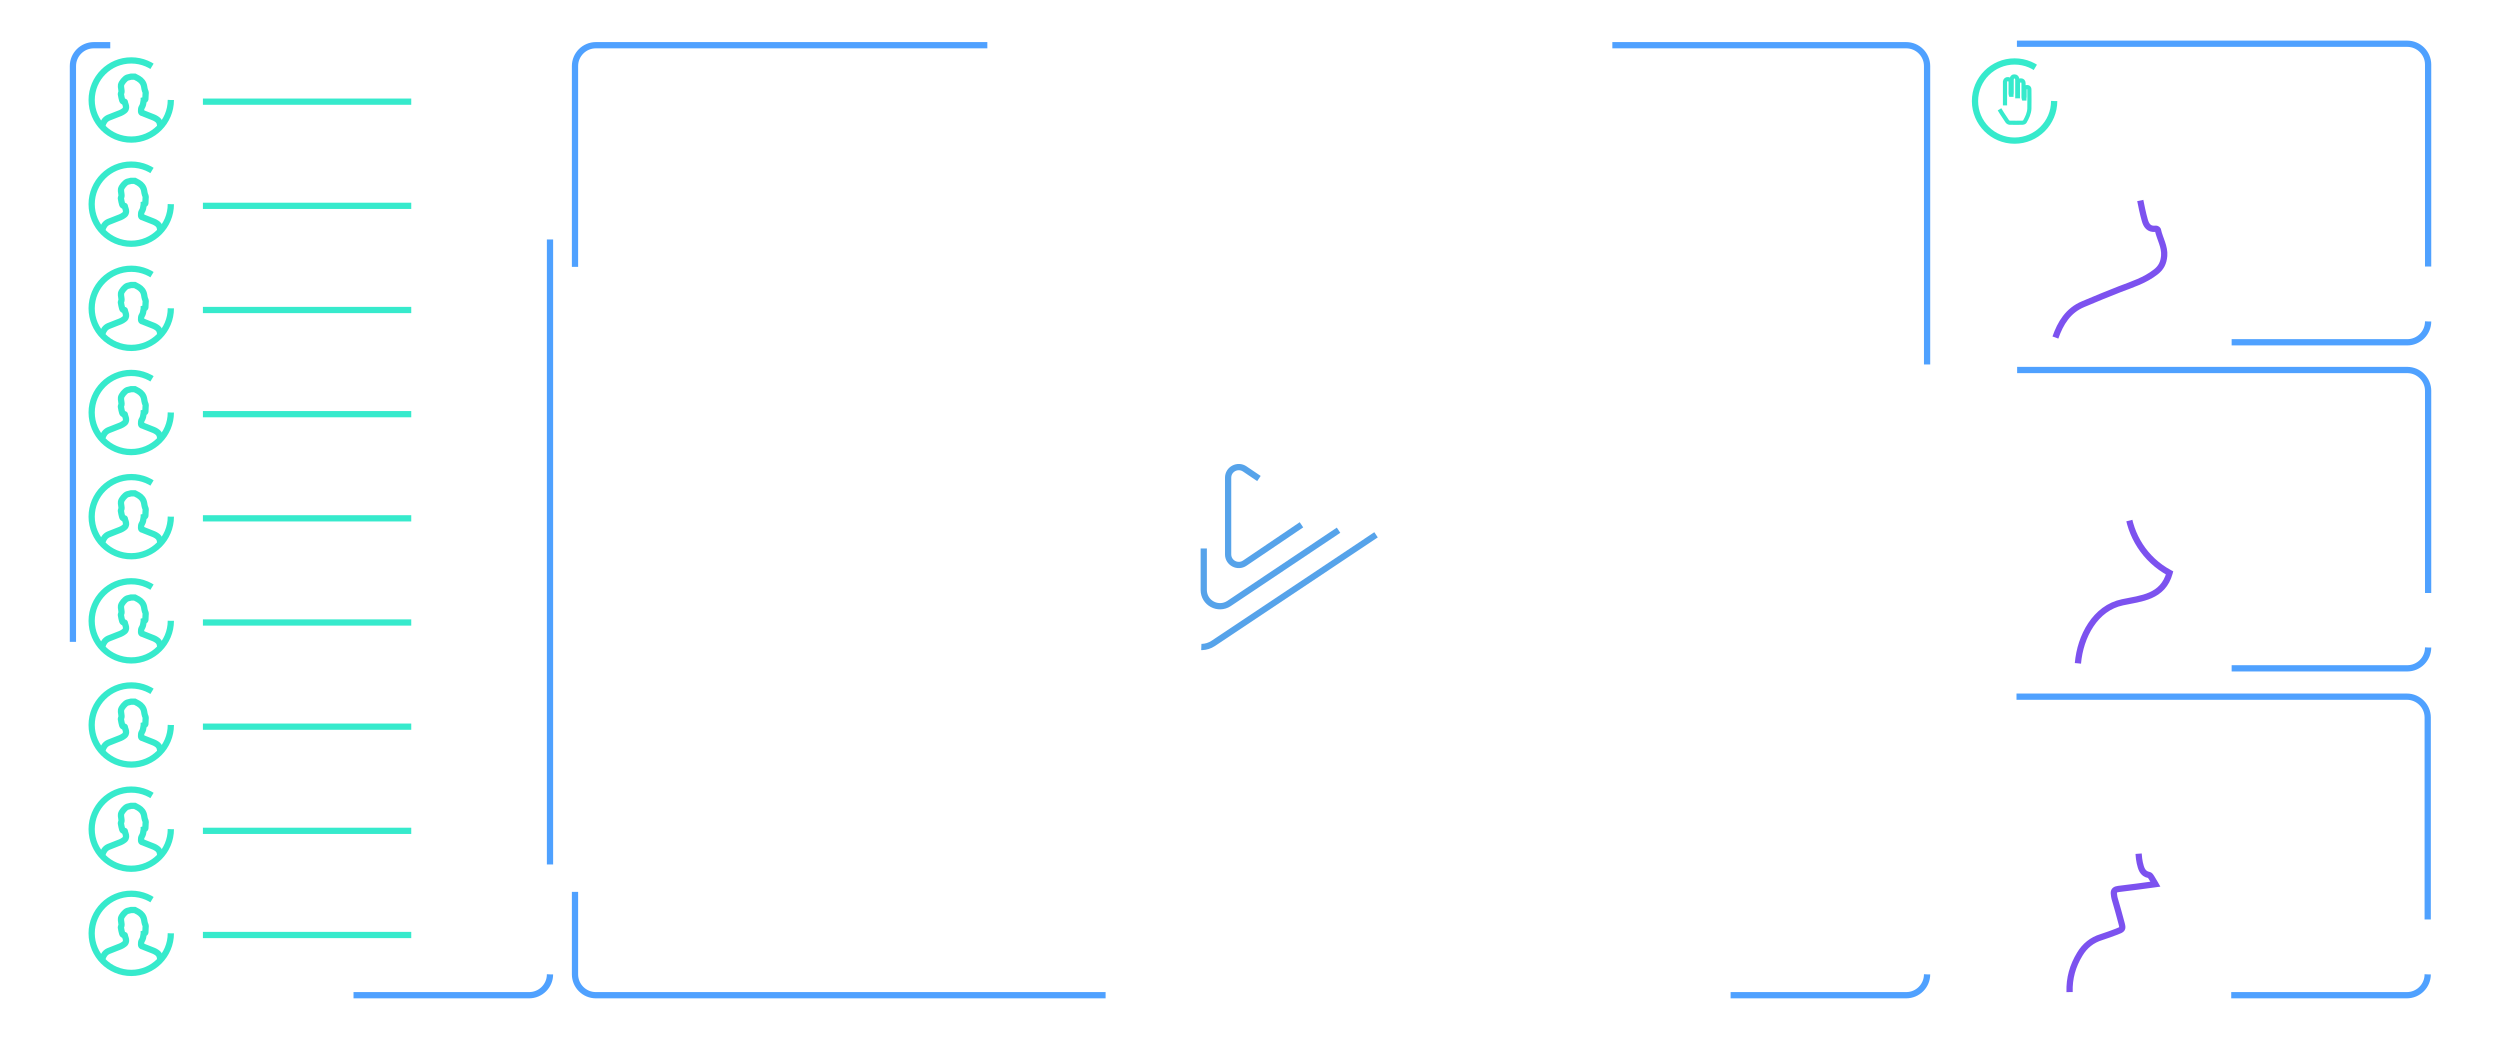 <?xml version="1.0" encoding="utf-8"?>
<!-- Generator: Adobe Illustrator 23.1.0, SVG Export Plug-In . SVG Version: 6.00 Build 0)  -->
<svg version="1.1" xmlns="http://www.w3.org/2000/svg" xmlns:xlink="http://www.w3.org/1999/xlink" x="0px" y="0px"
	 viewBox="0 0 1200 501.3" enable-background="new 0 0 1200 501.3" xml:space="preserve">
<style type="text/css">
	@keyframes dash {
		to {
			stroke-dashoffset: 0;
		}
	}

	#Layer_2 {
		stroke-dasharray: 300; stroke-dashoffset: 200000; animation: dash 999s linear forwards;
	}
</style>
<g id="Layer_2">
	<g>
		<path fill="none" stroke="#4FA1FF" stroke-width="3" stroke-miterlimit="10" d="M925,467.7c0,5.5-4.5,10-10,10H286
			c-5.5,0-10-4.5-10-10v-436c0-5.5,4.5-10,10-10h629c5.5,0,10,4.5,10,10V467.7z"/>
	</g>
	<g>
		<path fill="none" stroke="#4FA1FF" stroke-width="3" stroke-miterlimit="10" d="M264,467.7c0,5.5-4.5,10-10,10H45
			c-5.5,0-10-4.5-10-10v-436c0-5.5,4.5-10,10-10h209c5.5,0,10,4.5,10,10V467.7z"/>
	</g>
	<g>
		<path fill="none" stroke="#4FA1FF" stroke-width="3" stroke-miterlimit="10" d="M1165.5,154.3c0,5.5-4.5,10-10,10H947
			c-5.5,0-10-4.5-10-10V31c0-5.5,4.5-10,10-10h208.5c5.5,0,10,4.5,10,10V154.3z"/>
	</g>
	<g>
		<path fill="none" stroke="#4FA1FF" stroke-width="3" stroke-miterlimit="10" d="M1165.5,310.8c0,5.5-4.5,10-10,10H947
			c-5.5,0-10-4.5-10-10V187.6c0-5.5,4.5-10,10-10h208.5c5.5,0,10,4.5,10,10V310.8z"/>
	</g>
	<g>
		<path fill="none" stroke="#4FA1FF" stroke-width="3" stroke-miterlimit="10" d="M1165.3,467.7c0,5.5-4.5,10-10,10H946.8
			c-5.5,0-10-4.5-10-10V344.4c0-5.5,4.5-10,10-10h208.5c5.5,0,10,4.5,10,10V467.7z"/>
	</g>
	<g>
		<path fill="none" stroke="#7C52EF" stroke-width="3" stroke-miterlimit="10" d="M986.6,162c2.4-6.9,6.1-13,13.3-16
			c5.9-2.5,11.7-4.9,17.6-7.2c6-2.3,12.1-4.2,17.3-8.3c2.6-2,3.7-4.4,4-7.6c0.4-4.5-2.1-8.3-3-12.5c-0.1-0.3-0.7-0.7-1.1-0.6
			c-3.2,0.4-4.5-1.6-5.2-4.1c-1-3.5-1.7-7.1-2.4-10.6c-0.2-1.3-0.3-2.8,0.2-3.9c1.7-3.4,0.8-6.9,0.5-10.3c-0.3-2.8-0.8-5.7-0.4-8.5
			c0.7-4.9,8.8-14.4,13.4-16.3c0.4-0.2,0.9-0.4,1.3-0.5c2.5-0.7,4.9-1.4,7.4-2.1c2.8,0,5.6,0,8.4,0c2.7,1.4,5.4,2.8,7.9,4.3
			c6.9,4.1,11.8,9.7,12.8,18.1c0.4,2.9,0.8,6,2.1,8.6c1.2,2.5,1.6,5,1.5,7.6c-0.2,3.1-0.3,6.2-0.4,9.3c-0.1,3.2-0.4,3.8-3.6,4.8
			c-0.1,0.9-0.3,1.9-0.4,2.9c-0.3,4.5-1.3,8.7-3.8,12.6c-1.7,2.7-1.7,5.8-1.6,8.9c0.1,2.6,1,4.3,3.8,4.6c0.8,0.1,1.6,0.6,2.4,0.9
			c7.4,3,14.7,5.9,22.1,9c2.1,0.9,4.1,1.9,6,3.1c4.6,2.8,7.3,6.8,7.8,12.2c0.1,1.4,0.4,2.8,0.8,4.1"/>
		<path fill="none" stroke="#7C52EF" stroke-width="3" stroke-miterlimit="10" d="M1013,228.6"/>
	</g>
	<g>
		<path fill="none" stroke="#7C52EF" stroke-width="3" stroke-miterlimit="10" d="M997.4,318.4c1.1-12.9,8.3-26.6,21.4-29.3
			c8.9-1.9,19.4-2.4,22.6-14.1c-24-12.9-27.9-46.9-5.8-62.8c7.8-5.6,21.3-5.5,31.8-4.5c10.6,1,15.1,10.6,16,21.1
			c0.4,4.8,0,9.6,0.9,14.3c1.2,6.7,3.2,13.2,5.5,22.1c-5.1,2.6-12.6,6.3-24.1,12c9.3,4.5,16,8.7,23.2,10.9
			c21.1,6.3,23.7,10.2,25.2,31.5"/>
	</g>
	<g>
		<path fill="none" stroke="#7C52EF" stroke-width="3" stroke-miterlimit="10" d="M993.4,476.2c-0.2-6.7,1.5-12.6,4.9-18.2
			c2.4-4,5.8-6.8,10.4-8.2c2.5-0.8,4.9-1.7,7.3-2.6c2.9-1.1,3.1-1.3,2.3-4.2c-1-4-2.2-7.9-3.3-11.8c-0.2-0.6-0.2-1.3-0.3-1.9
			c-0.3-1.8,0.5-2.4,2.2-2.6c5.9-0.7,11.9-1.5,17.7-2.3c-0.5-0.9-1.2-2.1-1.9-3.2c-0.3-0.5-0.7-1.1-1.2-1.2
			c-3.2-0.6-3.8-3.3-4.4-5.8c-0.6-2.6-0.5-5.3-0.9-7.9c-0.4-2.7-1-5.3-1.4-7.9c-0.2-1.5-0.2-3.1-0.2-4.6c0.1-2.5,0.1-4.9,0.4-7.3
			c0.1-1.1,0.4-2.5,1.1-3.1c1.2-1,0.9-1.8,0.1-2.7c-0.6-0.8-1.3-1.6-1.8-2.4c-0.8-1.1-0.5-2,0.9-2c2.1,0,2.8-1.2,3.2-3
			c0.3-1.4,0.8-2.8,1.3-4.1c0.4-1.1,0.5-2.5,2.3-2.3c0.2,0,0.8-0.8,0.9-1.2c0.2-0.9,0.1-1.9,0.1-2.8c0-3.8,0.5-4.3,4.5-4.6
			c-0.4,1.4-0.8,2.7-1.3,4.1c0.2,0.1,0.4,0.2,0.6,0.3c0.4-0.5,0.7-1.1,1.1-1.6c0.6-0.7,1.2-1.4,1.9-2c0.8-0.6,2.3-0.7,1.9-2.3
			c1.4-0.2,2.8-0.7,4.2-0.6c1.2,0.1,2.3,1.1,3.7,0c0.5-0.4,2.1,0.5,3.1,0.9c1.1,0.4,2,1.2,3.2-0.2c0.6-0.7,2.3-0.3,3.7-0.4
			c0.8,3.8,4,2,6.3,2.4c0.5,0.1,1-0.2,1.5-0.2c2.2,0,3.1,1.1,2.2,3.1c-0.5,1.3-0.2,2.2,0.5,3.3c1.7,2.6,3,5.4,4.7,7.9
			c0.5,0.7,1.6,1.2,2.5,1.4c1.9,0.3,2.5,0.9,2.2,2.9c-0.6,3.7-1.2,7.3-1.7,11c-0.1,0.8,0.1,1.6,0.2,2.3c0.2,2.4,0.2,4.8,0.5,7.2
			c0.1,0.8,0.3,1.8,0.9,2.4c1,1,0.9,1.8-0.2,2.4c-1.1,0.6-1.1,1.3-1,2.4c0.5,4.6-1.6,8.6-3.4,12.7c-0.1,0.1-0.2,0.2-0.2,0.4
			c-1.4,2.4-2.8,4.7-4.2,7.1c0.3,0,1,0.1,1.6,0c6-1,11.5,1,17,2.9c1.9,0.7,2.8,2,2.7,3.9c-0.3,3.3-0.7,6.5-1.1,9.8
			c0,0.4-0.2,0.7-0.2,1.1c-0.6,4.5-0.6,4.8,3.7,6.2c11.4,3.8,15.2,12.8,16.4,23.5"/>
	</g>
	<g>
		<path fill="none" stroke="#36EACC" stroke-width="2" stroke-miterlimit="10" d="M962.4,50.6c0-3.4,0-6.9,0-10.4c0-0.3,0-0.7,0-1
			c0.1-0.8,0.7-1.3,1.5-1.2c0.9,0.1,1.2,0.6,1.2,1.4c0,1.7,0,3.5,0,5.2c0,0.3,0,0.6,0.1,0.9c0.1,0,0.2,0,0.3,0
			c0-0.3,0.1-0.6,0.1-0.8c0-2.1,0-4.3,0-6.4c0-1.1,0.5-1.7,1.4-1.6c0.8,0,1.3,0.6,1.3,1.6c0,2.3,0,4.7,0,7c0,0.3,0,0.6,0,0.9
			c0.1,0,0.2,0,0.3,0c0-0.8,0-1.6,0-2.4c0-1.3,0-2.6,0-3.9c0-0.9,0.5-1.3,1.4-1.3c0.8,0,1.3,0.5,1.3,1.4c0,2.1,0,4.3,0,6.4
			c0,0.3,0,0.6,0.1,0.9c0.1,0,0.2,0,0.3,0c0-0.3,0.1-0.6,0.1-0.9c0-1.1,0-2.2,0-3.4c0-0.8,0.4-1.2,1.2-1.2s1.1,0.5,1.1,1.2
			c0,3.1,0.1,6.1,0,9.2c-0.1,2.2-1.1,4.3-2.2,6.2c-0.2,0.3-0.7,0.5-1.1,0.5c-2,0-4.1,0.1-6.1,0c-0.5,0-1.1-0.4-1.3-0.8
			c-1.6-2.3-3.1-4.7-4.6-7.2c-0.2-0.4-0.4-1.3-0.3-1.4c0.5-0.4,1.2-0.7,1.7-0.6C961,49.4,961.7,50.1,962.4,50.6z"/>
	</g>
	<circle fill="none" stroke="#36EACC" stroke-width="3" stroke-miterlimit="10" cx="967" cy="48.5" r="19"/>
	<circle fill="none" stroke="#36EACC" stroke-width="3" stroke-miterlimit="10" cx="63" cy="48" r="19"/>
	<g>
		<path fill="none" stroke="#36EACC" stroke-width="3" stroke-miterlimit="10" d="M49.2,60c0.5-1.5,1.3-2.8,2.9-3.5
			c1.3-0.5,2.5-1,3.8-1.5c1.3-0.5,2.6-0.9,3.7-1.8c0.6-0.4,0.8-0.9,0.9-1.6c0.1-1-0.5-1.8-0.6-2.7c0-0.1-0.2-0.1-0.2-0.1
			c-0.7,0.1-1-0.4-1.1-0.9c-0.2-0.8-0.4-1.5-0.5-2.3c-0.1-0.3-0.1-0.6,0-0.8c0.4-0.7,0.2-1.5,0.1-2.2c-0.1-0.6-0.2-1.2-0.1-1.8
			c0.2-1.1,1.9-3.1,2.9-3.5c0.1,0,0.2-0.1,0.3-0.1c0.5-0.1,1.1-0.3,1.6-0.4c0.6,0,1.2,0,1.8,0c0.6,0.3,1.2,0.6,1.7,0.9
			c1.5,0.9,2.5,2.1,2.8,3.9c0.1,0.6,0.2,1.3,0.4,1.9c0.3,0.5,0.4,1.1,0.3,1.6c0,0.7-0.1,1.3-0.1,2c0,0.7-0.1,0.8-0.8,1
			c0,0.2-0.1,0.4-0.1,0.6c-0.1,1-0.3,1.9-0.8,2.7c-0.4,0.6-0.4,1.2-0.4,1.9c0,0.6,0.2,0.9,0.8,1c0.2,0,0.3,0.1,0.5,0.2
			c1.6,0.6,3.2,1.3,4.8,1.9c0.4,0.2,0.9,0.4,1.3,0.7c1,0.6,1.6,1.5,1.7,2.6c0,0.3,0.1,0.6,0.2,0.9"/>
		<path fill="none" stroke="#36EACC" stroke-width="3" stroke-miterlimit="10" d="M54.9,74.4"/>
	</g>
	<circle fill="none" stroke="#36EACC" stroke-width="3" stroke-miterlimit="10" cx="63" cy="98" r="19"/>
	<g>
		<path fill="none" stroke="#36EACC" stroke-width="3" stroke-miterlimit="10" d="M49.2,110c0.5-1.5,1.3-2.8,2.9-3.5
			c1.3-0.5,2.5-1,3.8-1.5c1.3-0.5,2.6-0.9,3.7-1.8c0.6-0.4,0.8-0.9,0.9-1.6c0.1-1-0.5-1.8-0.6-2.7c0-0.1-0.2-0.1-0.2-0.1
			c-0.7,0.1-1-0.4-1.1-0.9c-0.2-0.8-0.4-1.5-0.5-2.3c-0.1-0.3-0.1-0.6,0-0.8c0.4-0.7,0.2-1.5,0.1-2.2c-0.1-0.6-0.2-1.2-0.1-1.8
			c0.2-1.1,1.9-3.1,2.9-3.5c0.1,0,0.2-0.1,0.3-0.1c0.5-0.1,1.1-0.3,1.6-0.4c0.6,0,1.2,0,1.8,0c0.6,0.3,1.2,0.6,1.7,0.9
			c1.5,0.9,2.5,2.1,2.8,3.9c0.1,0.6,0.2,1.3,0.4,1.9c0.3,0.5,0.4,1.1,0.3,1.6c0,0.7-0.1,1.3-0.1,2c0,0.7-0.1,0.8-0.8,1
			c0,0.2-0.1,0.4-0.1,0.6c-0.1,1-0.3,1.9-0.8,2.7c-0.4,0.6-0.4,1.2-0.4,1.9c0,0.6,0.2,0.9,0.8,1c0.2,0,0.3,0.1,0.5,0.2
			c1.6,0.6,3.2,1.3,4.8,1.9c0.4,0.2,0.9,0.4,1.3,0.7c1,0.6,1.6,1.5,1.7,2.6c0,0.3,0.1,0.6,0.2,0.9"/>
		<path fill="none" stroke="#36EACC" stroke-width="3" stroke-miterlimit="10" d="M54.9,124.4"/>
	</g>
	<circle fill="none" stroke="#36EACC" stroke-width="3" stroke-miterlimit="10" cx="63" cy="148" r="19"/>
	<g>
		<path fill="none" stroke="#36EACC" stroke-width="3" stroke-miterlimit="10" d="M49.2,160c0.5-1.5,1.3-2.8,2.9-3.5
			c1.3-0.5,2.5-1,3.8-1.5c1.3-0.5,2.6-0.9,3.7-1.8c0.6-0.4,0.8-0.9,0.9-1.6c0.1-1-0.5-1.8-0.6-2.7c0-0.1-0.2-0.1-0.2-0.1
			c-0.7,0.1-1-0.4-1.1-0.9c-0.2-0.8-0.4-1.5-0.5-2.3c-0.1-0.3-0.1-0.6,0-0.8c0.4-0.7,0.2-1.5,0.1-2.2c-0.1-0.6-0.2-1.2-0.1-1.8
			c0.2-1.1,1.9-3.1,2.9-3.5c0.1,0,0.2-0.1,0.3-0.1c0.5-0.1,1.1-0.3,1.6-0.4c0.6,0,1.2,0,1.8,0c0.6,0.3,1.2,0.6,1.7,0.9
			c1.5,0.9,2.5,2.1,2.8,3.9c0.1,0.6,0.2,1.3,0.4,1.9c0.3,0.5,0.4,1.1,0.3,1.6c0,0.7-0.1,1.3-0.1,2c0,0.7-0.1,0.8-0.8,1
			c0,0.2-0.1,0.4-0.1,0.6c-0.1,1-0.3,1.9-0.8,2.7c-0.4,0.6-0.4,1.2-0.4,1.9c0,0.6,0.2,0.9,0.8,1c0.2,0,0.3,0.1,0.5,0.2
			c1.6,0.6,3.2,1.3,4.8,1.9c0.4,0.2,0.9,0.4,1.3,0.7c1,0.6,1.6,1.5,1.7,2.6c0,0.3,0.1,0.6,0.2,0.9"/>
		<path fill="none" stroke="#36EACC" stroke-width="3" stroke-miterlimit="10" d="M54.9,174.4"/>
	</g>
	<circle fill="none" stroke="#36EACC" stroke-width="3" stroke-miterlimit="10" cx="63" cy="198" r="19"/>
	<g>
		<path fill="none" stroke="#36EACC" stroke-width="3" stroke-miterlimit="10" d="M49.2,210c0.5-1.5,1.3-2.8,2.9-3.5
			c1.3-0.5,2.5-1,3.8-1.5c1.3-0.5,2.6-0.9,3.7-1.8c0.6-0.4,0.8-0.9,0.9-1.6c0.1-1-0.5-1.8-0.6-2.7c0-0.1-0.2-0.1-0.2-0.1
			c-0.7,0.1-1-0.4-1.1-0.9c-0.2-0.8-0.4-1.5-0.5-2.3c-0.1-0.3-0.1-0.6,0-0.8c0.4-0.7,0.2-1.5,0.1-2.2c-0.1-0.6-0.2-1.2-0.1-1.8
			c0.2-1.1,1.9-3.1,2.9-3.5c0.1,0,0.2-0.1,0.3-0.1c0.5-0.1,1.1-0.3,1.6-0.4c0.6,0,1.2,0,1.8,0c0.6,0.3,1.2,0.6,1.7,0.9
			c1.5,0.9,2.5,2.1,2.8,3.9c0.1,0.6,0.2,1.3,0.4,1.9c0.3,0.5,0.4,1.1,0.3,1.6c0,0.7-0.1,1.3-0.1,2c0,0.7-0.1,0.8-0.8,1
			c0,0.2-0.1,0.4-0.1,0.6c-0.1,1-0.3,1.9-0.8,2.7c-0.4,0.6-0.4,1.2-0.4,1.9c0,0.6,0.2,0.9,0.8,1c0.2,0,0.3,0.1,0.5,0.2
			c1.6,0.6,3.2,1.3,4.8,1.9c0.4,0.2,0.9,0.4,1.3,0.7c1,0.6,1.6,1.5,1.7,2.6c0,0.3,0.1,0.6,0.2,0.9"/>
		<path fill="none" stroke="#36EACC" stroke-width="3" stroke-miterlimit="10" d="M54.9,224.4"/>
	</g>
	<circle fill="none" stroke="#36EACC" stroke-width="3" stroke-miterlimit="10" cx="63" cy="248" r="19"/>
	<g>
		<path fill="none" stroke="#36EACC" stroke-width="3" stroke-miterlimit="10" d="M49.2,260c0.5-1.5,1.3-2.8,2.9-3.5
			c1.3-0.5,2.5-1,3.8-1.5c1.3-0.5,2.6-0.9,3.7-1.8c0.6-0.4,0.8-0.9,0.9-1.6c0.1-1-0.5-1.8-0.6-2.7c0-0.1-0.2-0.1-0.2-0.1
			c-0.7,0.1-1-0.4-1.1-0.9c-0.2-0.8-0.4-1.5-0.5-2.3c-0.1-0.3-0.1-0.6,0-0.8c0.4-0.7,0.2-1.5,0.1-2.2c-0.1-0.6-0.2-1.2-0.1-1.8
			c0.2-1.1,1.9-3.1,2.9-3.5c0.1,0,0.2-0.1,0.3-0.1c0.5-0.1,1.1-0.3,1.6-0.4c0.6,0,1.2,0,1.8,0c0.6,0.3,1.2,0.6,1.7,0.9
			c1.5,0.9,2.5,2.1,2.8,3.9c0.1,0.6,0.2,1.3,0.4,1.9c0.3,0.5,0.4,1.1,0.3,1.6c0,0.7-0.1,1.3-0.1,2c0,0.7-0.1,0.8-0.8,1
			c0,0.2-0.1,0.4-0.1,0.6c-0.1,1-0.3,1.9-0.8,2.7c-0.4,0.6-0.4,1.2-0.4,1.9c0,0.6,0.2,0.9,0.8,1c0.2,0,0.3,0.1,0.5,0.2
			c1.6,0.6,3.2,1.3,4.8,1.9c0.4,0.2,0.9,0.4,1.3,0.7c1,0.6,1.6,1.5,1.7,2.6c0,0.3,0.1,0.6,0.2,0.9"/>
		<path fill="none" stroke="#36EACC" stroke-width="3" stroke-miterlimit="10" d="M54.9,274.4"/>
	</g>
	<circle fill="none" stroke="#36EACC" stroke-width="3" stroke-miterlimit="10" cx="63" cy="298" r="19"/>
	<g>
		<path fill="none" stroke="#36EACC" stroke-width="3" stroke-miterlimit="10" d="M49.2,310c0.5-1.5,1.3-2.8,2.9-3.5
			c1.3-0.5,2.5-1,3.8-1.5c1.3-0.5,2.6-0.9,3.7-1.8c0.6-0.4,0.8-0.9,0.9-1.6c0.1-1-0.5-1.8-0.6-2.7c0-0.1-0.2-0.1-0.2-0.1
			c-0.7,0.1-1-0.4-1.1-0.9c-0.2-0.8-0.4-1.5-0.5-2.3c-0.1-0.3-0.1-0.6,0-0.8c0.4-0.7,0.2-1.5,0.1-2.2c-0.1-0.6-0.2-1.2-0.1-1.8
			c0.2-1.1,1.9-3.1,2.9-3.5c0.1,0,0.2-0.1,0.3-0.1c0.5-0.1,1.1-0.3,1.6-0.4c0.6,0,1.2,0,1.8,0c0.6,0.3,1.2,0.6,1.7,0.9
			c1.5,0.9,2.5,2.1,2.8,3.9c0.1,0.6,0.2,1.3,0.4,1.9c0.3,0.5,0.4,1.1,0.3,1.6c0,0.7-0.1,1.3-0.1,2c0,0.7-0.1,0.8-0.8,1
			c0,0.2-0.1,0.4-0.1,0.6c-0.1,1-0.3,1.9-0.8,2.7c-0.4,0.6-0.4,1.2-0.4,1.9c0,0.6,0.2,0.9,0.8,1c0.2,0,0.3,0.1,0.5,0.2
			c1.6,0.6,3.2,1.3,4.8,1.9c0.4,0.2,0.9,0.4,1.3,0.7c1,0.6,1.6,1.5,1.7,2.6c0,0.3,0.1,0.6,0.2,0.9"/>
		<path fill="none" stroke="#36EACC" stroke-width="3" stroke-miterlimit="10" d="M54.9,324.4"/>
	</g>
	<circle fill="none" stroke="#36EACC" stroke-width="3" stroke-miterlimit="10" cx="63" cy="348" r="19"/>
	<g>
		<path fill="none" stroke="#36EACC" stroke-width="3" stroke-miterlimit="10" d="M49.2,360c0.5-1.5,1.3-2.8,2.9-3.5
			c1.3-0.5,2.5-1,3.8-1.5c1.3-0.5,2.6-0.9,3.7-1.8c0.6-0.4,0.8-0.9,0.9-1.6c0.1-1-0.5-1.8-0.6-2.7c0-0.1-0.2-0.1-0.2-0.1
			c-0.7,0.1-1-0.4-1.1-0.9c-0.2-0.8-0.4-1.5-0.5-2.3c-0.1-0.3-0.1-0.6,0-0.8c0.4-0.7,0.2-1.5,0.1-2.2c-0.1-0.6-0.2-1.2-0.1-1.8
			c0.2-1.1,1.9-3.1,2.9-3.5c0.1,0,0.2-0.1,0.3-0.1c0.5-0.1,1.1-0.3,1.6-0.4c0.6,0,1.2,0,1.8,0c0.6,0.3,1.2,0.6,1.7,0.9
			c1.5,0.9,2.5,2.1,2.8,3.9c0.1,0.6,0.2,1.3,0.4,1.9c0.3,0.5,0.4,1.1,0.3,1.6c0,0.7-0.1,1.3-0.1,2c0,0.7-0.1,0.8-0.8,1
			c0,0.2-0.1,0.4-0.1,0.6c-0.1,1-0.3,1.9-0.8,2.7c-0.4,0.6-0.4,1.2-0.4,1.9c0,0.6,0.2,0.9,0.8,1c0.2,0,0.3,0.1,0.5,0.2
			c1.6,0.6,3.2,1.3,4.8,1.9c0.4,0.2,0.9,0.4,1.3,0.7c1,0.6,1.6,1.5,1.7,2.6c0,0.3,0.1,0.6,0.2,0.9"/>
		<path fill="none" stroke="#36EACC" stroke-width="3" stroke-miterlimit="10" d="M54.9,374.4"/>
	</g>
	<circle fill="none" stroke="#36EACC" stroke-width="3" stroke-miterlimit="10" cx="63" cy="398" r="19"/>
	<g>
		<path fill="none" stroke="#36EACC" stroke-width="3" stroke-miterlimit="10" d="M49.2,410c0.5-1.5,1.3-2.8,2.9-3.5
			c1.3-0.5,2.5-1,3.8-1.5c1.3-0.5,2.6-0.9,3.7-1.8c0.6-0.4,0.8-0.9,0.9-1.6c0.1-1-0.5-1.8-0.6-2.7c0-0.1-0.2-0.1-0.2-0.1
			c-0.7,0.1-1-0.4-1.1-0.9c-0.2-0.8-0.4-1.5-0.5-2.3c-0.1-0.3-0.1-0.6,0-0.8c0.4-0.7,0.2-1.5,0.1-2.2c-0.1-0.6-0.2-1.2-0.1-1.8
			c0.2-1.1,1.9-3.1,2.9-3.5c0.1,0,0.2-0.1,0.3-0.1c0.5-0.1,1.1-0.3,1.6-0.4c0.6,0,1.2,0,1.8,0c0.6,0.3,1.2,0.6,1.7,0.9
			c1.5,0.9,2.5,2.1,2.8,3.9c0.1,0.6,0.2,1.3,0.4,1.9c0.3,0.5,0.4,1.1,0.3,1.6c0,0.7-0.1,1.3-0.1,2c0,0.7-0.1,0.8-0.8,1
			c0,0.2-0.1,0.4-0.1,0.6c-0.1,1-0.3,1.9-0.8,2.7c-0.4,0.6-0.4,1.2-0.4,1.9c0,0.6,0.2,0.9,0.8,1c0.2,0,0.3,0.1,0.5,0.2
			c1.6,0.6,3.2,1.3,4.8,1.9c0.4,0.2,0.9,0.4,1.3,0.7c1,0.6,1.6,1.5,1.7,2.6c0,0.3,0.1,0.6,0.2,0.9"/>
		<path fill="none" stroke="#36EACC" stroke-width="3" stroke-miterlimit="10" d="M54.9,424.4"/>
	</g>
	<circle fill="none" stroke="#36EACC" stroke-width="3" stroke-miterlimit="10" cx="63" cy="448" r="19"/>
	<g>
		<path fill="none" stroke="#36EACC" stroke-width="3" stroke-miterlimit="10" d="M49.2,460c0.5-1.5,1.3-2.8,2.9-3.5
			c1.3-0.5,2.5-1,3.8-1.5c1.3-0.5,2.6-0.9,3.7-1.8c0.6-0.4,0.8-0.9,0.9-1.6c0.1-1-0.5-1.8-0.6-2.7c0-0.1-0.2-0.1-0.2-0.1
			c-0.7,0.1-1-0.4-1.1-0.9c-0.2-0.8-0.4-1.5-0.5-2.3c-0.1-0.3-0.1-0.6,0-0.8c0.4-0.7,0.2-1.5,0.1-2.2c-0.1-0.6-0.2-1.2-0.1-1.8
			c0.2-1.1,1.9-3.1,2.9-3.5c0.1,0,0.2-0.1,0.3-0.1c0.5-0.1,1.1-0.3,1.6-0.4c0.6,0,1.2,0,1.8,0c0.6,0.3,1.2,0.6,1.7,0.9
			c1.5,0.9,2.5,2.1,2.8,3.9c0.1,0.6,0.2,1.3,0.4,1.9c0.3,0.5,0.4,1.1,0.3,1.6c0,0.7-0.1,1.3-0.1,2c0,0.7-0.1,0.8-0.8,1
			c0,0.2-0.1,0.4-0.1,0.6c-0.1,1-0.3,1.9-0.8,2.7c-0.4,0.6-0.4,1.2-0.4,1.9c0,0.6,0.2,0.9,0.8,1c0.2,0,0.3,0.1,0.5,0.2
			c1.6,0.6,3.2,1.3,4.8,1.9c0.4,0.2,0.9,0.4,1.3,0.7c1,0.6,1.6,1.5,1.7,2.6c0,0.3,0.1,0.6,0.2,0.9"/>
		<path fill="none" stroke="#36EACC" stroke-width="3" stroke-miterlimit="10" d="M54.9,474.4"/>
	</g>
	<line fill="none" stroke="#36EACC" stroke-width="3" stroke-miterlimit="10" x1="97.4" y1="48.8" x2="238.3" y2="48.8"/>
	<line fill="none" stroke="#36EACC" stroke-width="3" stroke-miterlimit="10" x1="97.4" y1="98.8" x2="238.3" y2="98.8"/>
	<line fill="none" stroke="#36EACC" stroke-width="3" stroke-miterlimit="10" x1="97.4" y1="148.8" x2="238.3" y2="148.8"/>
	<line fill="none" stroke="#36EACC" stroke-width="3" stroke-miterlimit="10" x1="97.4" y1="198.8" x2="238.3" y2="198.8"/>
	<line fill="none" stroke="#36EACC" stroke-width="3" stroke-miterlimit="10" x1="97.4" y1="248.8" x2="238.3" y2="248.8"/>
	<line fill="none" stroke="#36EACC" stroke-width="3" stroke-miterlimit="10" x1="97.4" y1="298.8" x2="238.3" y2="298.8"/>
	<line fill="none" stroke="#36EACC" stroke-width="3" stroke-miterlimit="10" x1="97.4" y1="348.8" x2="238.3" y2="348.8"/>
	<line fill="none" stroke="#36EACC" stroke-width="3" stroke-miterlimit="10" x1="97.4" y1="398.8" x2="238.3" y2="398.8"/>
	<line fill="none" stroke="#36EACC" stroke-width="3" stroke-miterlimit="10" x1="97.4" y1="448.8" x2="238.3" y2="448.8"/>
	<path fill="none" stroke="#56A3EA" stroke-width="3" d="M642.5,254.5l-52.6,35.2c-5.2,3.4-12.1-0.3-12.1-6.5v-70.3
		c0-6.2,6.9-9.9,12.1-6.5l52.6,35.2C647.1,244.6,647.1,251.4,642.5,254.5z"/>
	<path fill="none" stroke="#56A3EA" stroke-width="3" stroke-linejoin="round" stroke-miterlimit="2.999" d="M660.5,256.7
		l-78.1,52.1c-6.9,4.6-16.2-0.3-16.2-8.7V195.9c0-8.3,9.3-13.3,16.2-8.7l78.1,52.1C666.7,243.5,666.7,252.6,660.5,256.7z"/>
	<path fill="none" stroke="#56A3EA" stroke-width="3" d="M624.7,251.9l-27.2,18.4c-3.4,2.3-8-0.1-8-4.2v-36.8c0-4.1,4.6-6.5,8-4.2
		l27.2,18.4C627.7,245.5,627.7,249.9,624.7,251.9z"/>
</g>
</svg>
